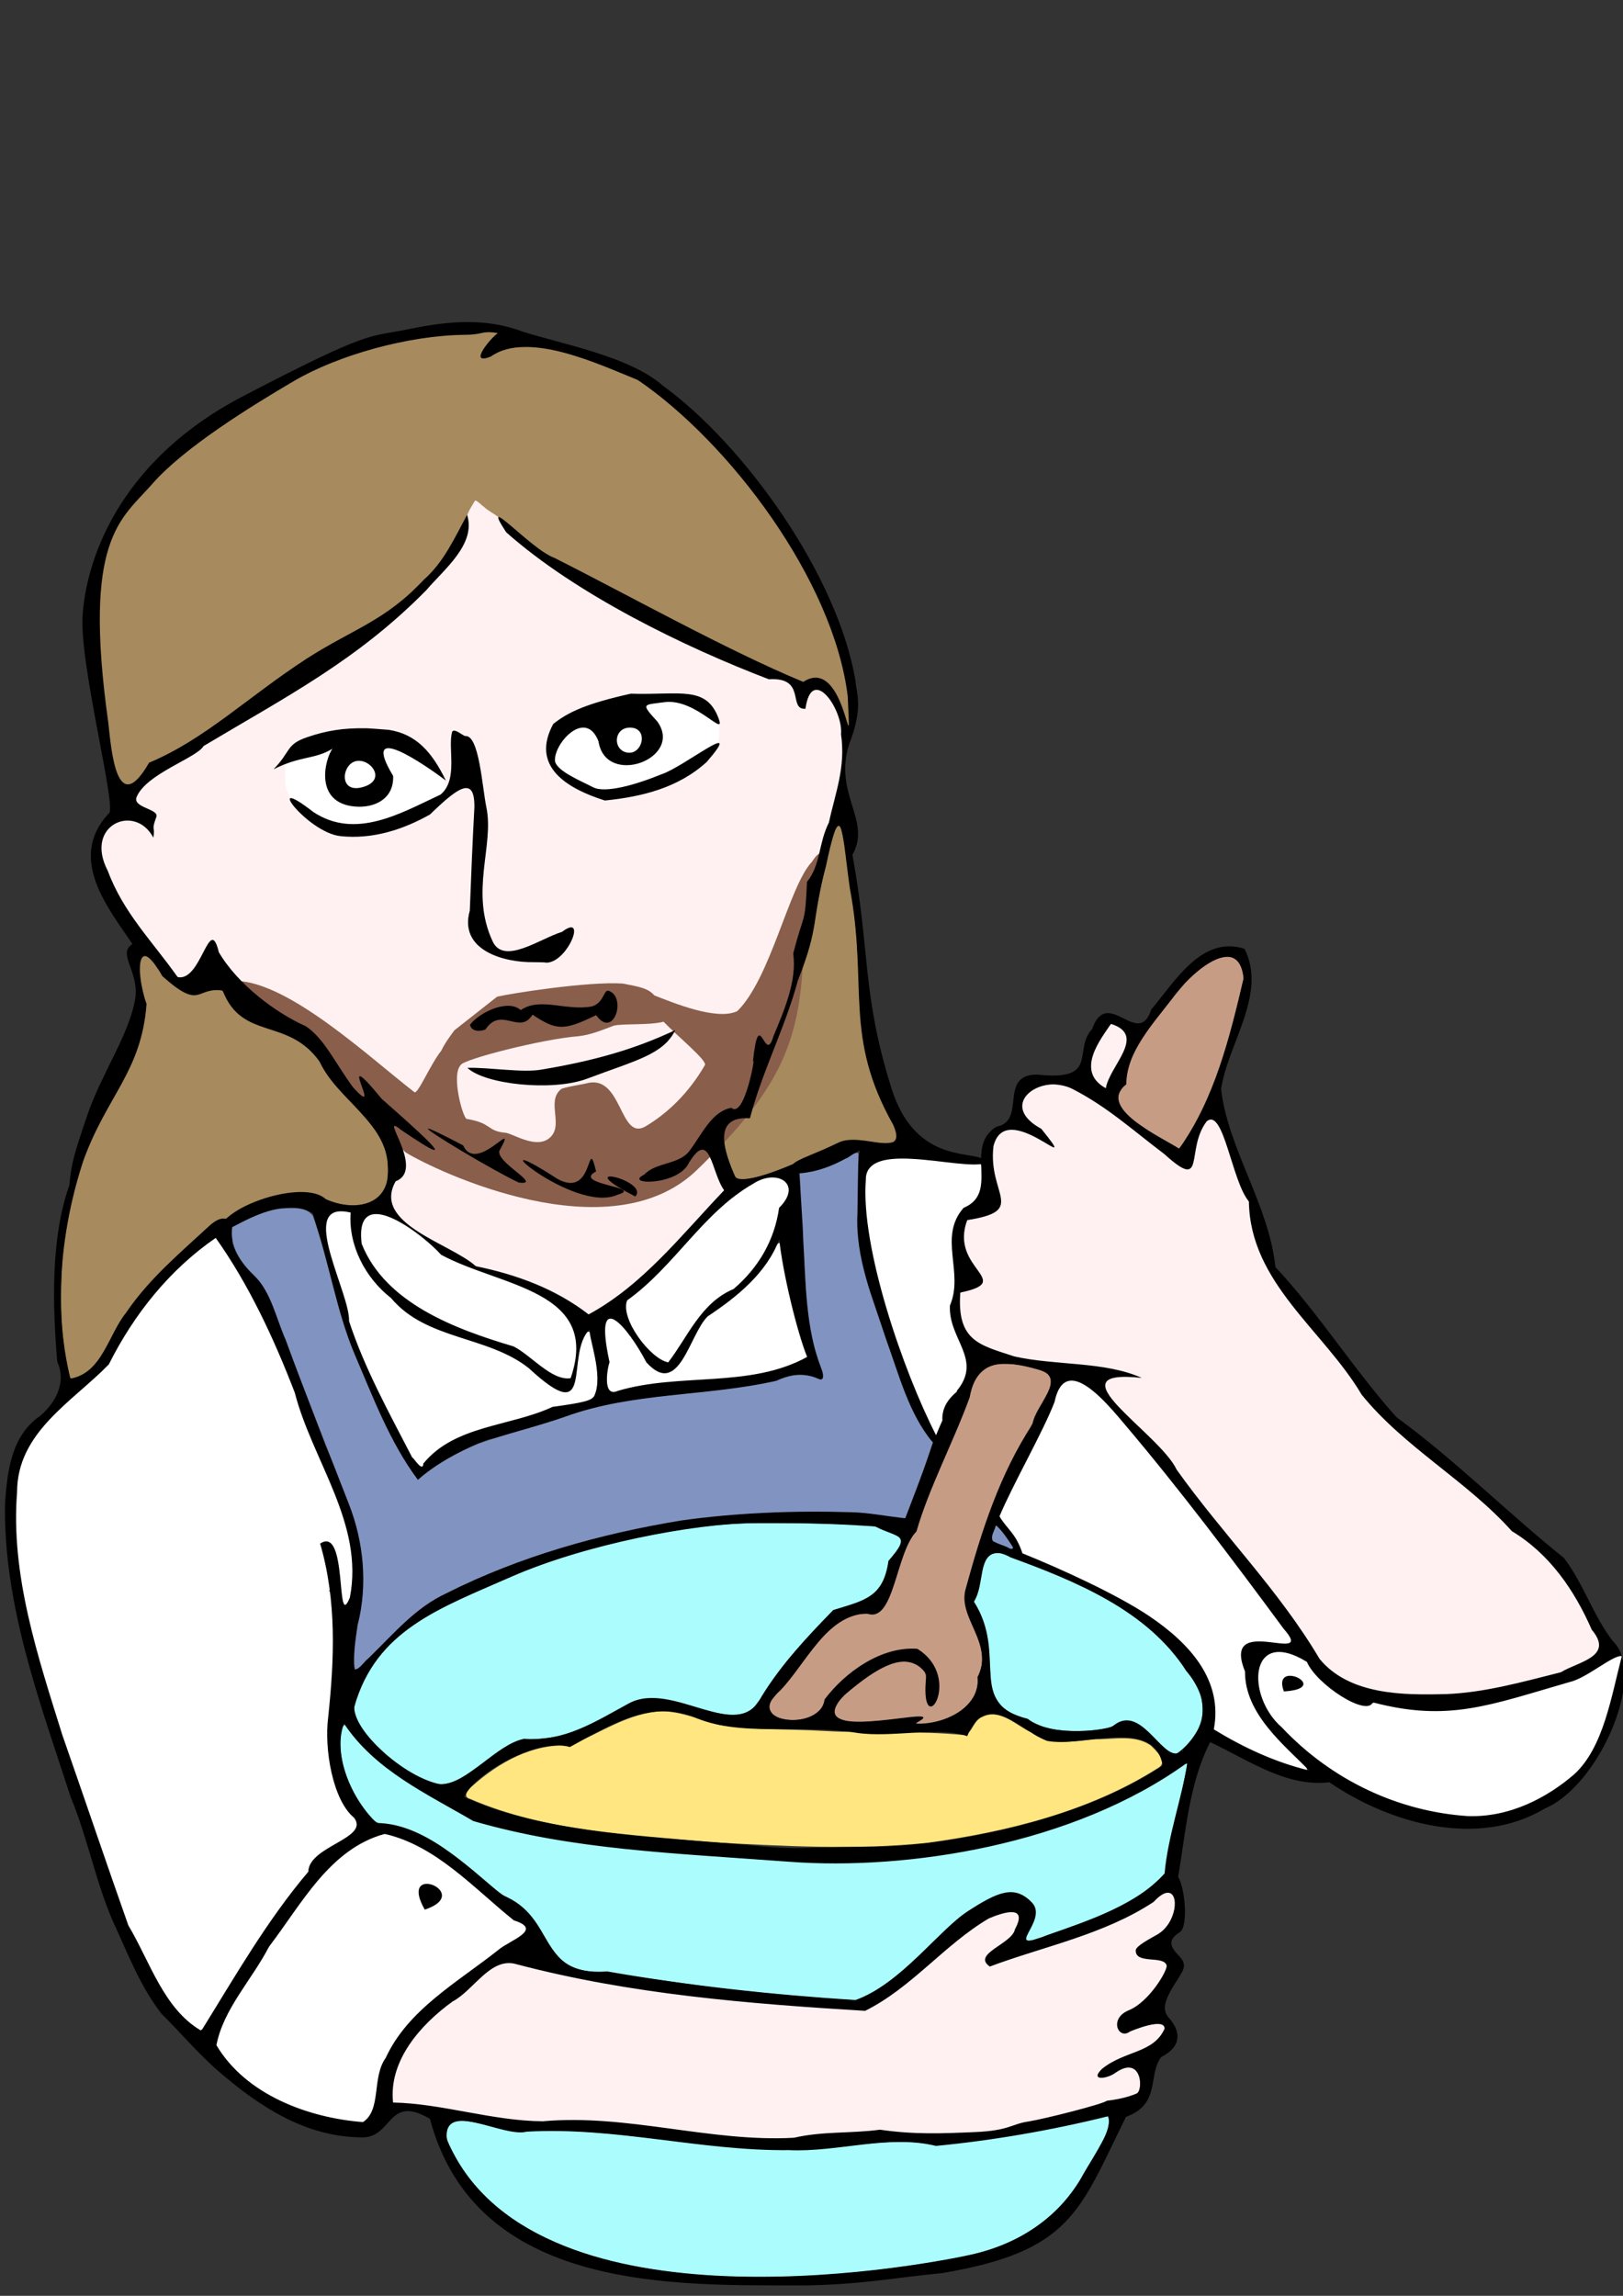 <?xml version="1.0" encoding="UTF-8" standalone="no"?>
<!-- Created with Inkscape (http://www.inkscape.org/) -->

<svg
   xmlns:dc="http://purl.org/dc/elements/1.1/"
   xmlns:cc="http://creativecommons.org/ns#"
   xmlns:rdf="http://www.w3.org/1999/02/22-rdf-syntax-ns#"
   xmlns:svg="http://www.w3.org/2000/svg"
   xmlns="http://www.w3.org/2000/svg"
   xmlns:sodipodi="http://sodipodi.sourceforge.net/DTD/sodipodi-0.dtd"
   xmlns:inkscape="http://www.inkscape.org/namespaces/inkscape"
   viewBox="0 0 744.094 1052.362"
   id="svg2"
   version="1.1"
   inkscape:version="0.91 r13725"
   sodipodi:docname="dave-chef.svg">
  <rect x="0" y="0" width="744.094" height="1052.362" fill="#333333" stroke="none"/>
  <defs
     id="defs4" />
  <sodipodi:namedview
     id="base"
     pagecolor="#ffffff"
     bordercolor="#666666"
     borderopacity="1.0"
     inkscape:pageopacity="0.0"
     inkscape:pageshadow="2"
     inkscape:zoom="0.85966495"
     inkscape:cx="449.04717"
     inkscape:cy="538.20184"
     inkscape:document-units="px"
     inkscape:current-layer="layer1"
     showgrid="false"
     inkscape:window-width="1920"
     inkscape:window-height="1138"
     inkscape:window-x="-8"
     inkscape:window-y="-8"
     inkscape:window-maximized="1"
     showguides="false" />
  <g
     inkscape:label="Layer 1"
     inkscape:groupmode="layer"
     id="layer1">
    <g
       id="g5764"
       style="fill:#ffffff;fill-opacity:1"
       transform="matrix(1.263,0,0,1.263,-41.722,-115.028)">
      <g
         style="fill:#ffffff;fill-opacity:1"
         id="g5749">
        <path
           style="opacity:1;fill:#ffffff;fill-opacity:1;fill-rule:nonzero;stroke:none;stroke-width:1;stroke-linecap:butt;stroke-linejoin:round;stroke-miterlimit:4;stroke-dasharray:none;stroke-dashoffset:0;stroke-opacity:1"
           d="m 111.428,540.242 c -3.044,1.278 -5.451,3.774 -8.065,5.753 -12.755,10.619 -22.919,24.156 -30.592,38.776 -3.273,4.661 -8.048,7.988 -12.11,11.912 -7.538,6.862 -15.634,13.873 -19.454,23.612 -3.395,8.581 -2.643,18.031 -2.585,27.064 0.489,18.379 5.252,36.298 10.389,53.842 8.659,28.117 18.692,55.785 28.234,83.609 1.084,3.383 2.355,6.685 4.221,9.72 3.975,7.249 7.334,14.865 11.857,21.798 3.325,4.654 7.102,9.297 12.162,12.118 1.738,0.29 2.163,-2.154 3.105,-3.134 11.351,-18.18 22.17,-36.822 35.893,-53.365 1.401,-1.47 1.203,-3.682 2.62,-5.148 4.158,-4.756 10.85,-6.298 15.023,-11.038 1.517,-1.652 0.864,-4.082 -0.619,-5.499 -5.589,-5.834 -7.535,-14.156 -8.608,-21.962 -1.451,-9.491 0.711,-19.004 1.073,-28.538 0.536,-10.026 0.595,-20.132 -0.545,-30.117 -0.618,-1.572 -0.243,-3.343 -0.724,-5.015 -0.698,-4.338 -1.688,-8.805 -2.748,-12.96 1.6,-1.002 3.465,0.097 3.95,1.752 2.458,6.435 1.836,13.474 3.518,20.094 0.401,1.287 1.953,0.665 2.205,-0.402 2.073,-4.12 1.655,-8.956 1.743,-13.435 -0.274,-13.469 -6.166,-25.913 -11.298,-38.095 -3.697,-8.249 -7.006,-16.641 -9.723,-25.263 -7.305,-19.563 -16.421,-38.564 -28.306,-55.781 -0.136,-0.196 -0.379,-0.312 -0.617,-0.299 z"
           id="path5739"
           inkscape:connector-curvature="0" />
        <path
           style="opacity:1;fill:#ffffff;fill-opacity:1;fill-rule:nonzero;stroke:none;stroke-width:1;stroke-linecap:butt;stroke-linejoin:round;stroke-miterlimit:4;stroke-dasharray:none;stroke-dashoffset:0;stroke-opacity:1"
           d="m 172.63,756.632 c -10.319,2.483 -18.57,10.036 -25.32,17.884 -8.418,10.728 -16.235,21.939 -23.355,33.569 -5.072,8.064 -10.988,16.207 -12.75,25.715 8.511,13.989 23.944,22.177 39.494,25.916 4.753,0.967 9.624,2.336 14.496,1.979 3.762,-2.374 4.286,-7.437 4.973,-11.46 0.398,-5.668 2.378,-11.056 5.492,-15.786 8.55,-14.348 23.185,-23.324 36.199,-33.181 3.67,-3.002 8.041,-5.049 11.605,-8.155 1.492,-1.162 0.929,-3.307 -0.774,-3.925 -6.845,-3.585 -12.024,-9.557 -18.073,-14.258 -9.176,-7.809 -19.236,-15.501 -31.193,-18.277 -0.263,-0.031 -0.53,-0.041 -0.794,-0.022 z m 15.774,18.926 c 2.344,-0.026 5.92,2.529 4.069,5.015 -1.205,1.66 -3.159,2.558 -5.022,3.27 -0.935,-2.269 -2.855,-5.332 -1.149,-7.699 0.586,-0.469 1.368,-0.613 2.101,-0.586 z"
           id="path5741"
           inkscape:connector-curvature="0" />
        <path
           style="opacity:1;fill:#ffffff;fill-opacity:1;fill-rule:nonzero;stroke:none;stroke-width:1;stroke-linecap:butt;stroke-linejoin:round;stroke-miterlimit:4;stroke-dasharray:none;stroke-dashoffset:0;stroke-opacity:1"
           d="m 421.818,592.003 c -4.269,0.188 -5.363,5.087 -6.588,8.333 -6.019,13.882 -13.371,27.222 -19.692,40.998 1.588,3.431 4.661,6.171 6.43,9.633 1.26,2.113 1.971,5.153 4.834,5.568 16.939,7.402 34.284,14.673 49.108,25.963 7.964,6.215 15.061,14.569 17.356,24.491 0.858,3.942 0.665,8.187 0.157,12.155 10.25,6.477 21.594,11.59 33.367,14.788 1.883,-0.686 -0.672,-2.397 -1.254,-3.235 -8.035,-8.521 -17.642,-17.041 -19.711,-29.176 -0.003,-3.015 -1.209,-5.799 -1.53,-8.756 -0.499,-2.533 1.192,-5.144 3.944,-5.119 4.215,-0.575 8.634,1.058 12.945,0.373 2.215,-1.058 0.148,-3.472 -0.77,-4.661 -16.926,-22.93 -34.145,-45.666 -52.196,-67.726 -6.576,-7.578 -12.64,-15.904 -20.861,-21.812 -1.647,-1.053 -3.54,-1.903 -5.536,-1.817 z"
           id="path5743"
           inkscape:connector-curvature="0" />
        <path
           style="opacity:1;fill:#ffffff;fill-opacity:1;fill-rule:nonzero;stroke:none;stroke-width:1;stroke-linecap:butt;stroke-linejoin:round;stroke-miterlimit:4;stroke-dasharray:none;stroke-dashoffset:0;stroke-opacity:1"
           d="m 359.688,511.487 c -4.192,-0.006 -9.235,0.246 -11.696,4.241 -1.795,3.262 -0.731,7.271 -0.948,10.826 0.344,14.784 4.439,29.158 8.574,43.253 4.449,14.462 10.138,28.515 16.602,42.187 1.722,1.015 2.017,-2.36 2.774,-3.552 0.969,-3.094 0.89,-6.639 3.293,-9.148 3.933,-3.966 7.641,-9.68 5.568,-15.468 -1.528,-6.22 -5.645,-11.862 -5.334,-18.436 1.194,-3.558 1.655,-7.284 1.213,-11.029 -0.063,-6.224 -1.149,-12.579 0.281,-18.644 0.995,-2.916 2.664,-5.809 5.543,-7.154 3.309,-2.43 4.498,-6.592 4.209,-10.541 0.295,-2.475 0.338,-5.485 -3.083,-4.603 -9.013,-0.485 -17.937,-2.161 -26.995,-1.932 z"
           id="path5745"
           inkscape:connector-curvature="0" />
        <path
           style="opacity:1;fill:#ffffff;fill-opacity:1;fill-rule:nonzero;stroke:none;stroke-width:1;stroke-linecap:butt;stroke-linejoin:round;stroke-miterlimit:4;stroke-dasharray:none;stroke-dashoffset:0;stroke-opacity:1"
           d="m 497.06,690.461 c -4.465,-0.154 -7.45,4.24 -7.393,8.368 -0.707,7.156 2.88,13.884 7.804,18.829 17.14,18.668 41.357,30.907 66.657,33.013 15.65,1.053 31.141,-5.796 42.24,-16.595 9.2,-10.299 11.597,-24.404 14.92,-37.334 -0.05,-1.425 1.689,-3.865 -0.005,-4.741 -3.308,0.539 -5.974,3.126 -8.944,4.571 -8.31,5.549 -18.42,7.003 -27.795,10.028 -11.258,3.298 -22.856,5.775 -34.609,4.897 -6.061,-0.028 -11.957,-1.424 -17.822,-2.564 -1.59,0.358 -3.08,1.469 -4.805,0.696 -7.019,-2.207 -13.251,-7.017 -17.741,-12.847 -2.297,-4.208 -7.389,-5.874 -11.878,-6.322 -0.21,-0.005 -0.419,-0.007 -0.629,0.002 z m 4.583,9.511 c 1.275,0.283 4.722,0.803 3.779,2.776 -1.454,1.475 -4.039,1.902 -5.941,1.782 -0.682,-1.801 -0.483,-4.857 2.162,-4.558 z"
           id="path5747"
           inkscape:connector-curvature="0" />
      </g>
      <path
         inkscape:connector-curvature="0"
         id="path5756"
         d="m 156.472,530.588 c -2.666,-0.097 -5.859,2.224 -5.158,5.112 -0.514,9.93 4.411,18.957 6.705,28.374 1.429,5.965 2.757,11.982 5.347,17.587 5.662,13.063 12.021,25.839 18.955,38.272 1.052,1.373 2.149,3.892 4.142,3.752 5.017,-6.603 12.646,-10.703 20.53,-12.989 8.64,-2.597 17.436,-4.827 25.907,-7.831 5.038,-1.651 10.816,-1.123 15.392,-4.029 2.806,-2.608 1.969,-6.978 1.798,-10.402 -0.78,-4.65 -1.078,-9.583 -2.961,-13.924 -1.864,-0.64 -2.411,2.266 -2.986,3.509 -1.997,5.364 -1.466,11.387 -3.672,16.645 -1.759,2.698 -5.251,0.581 -7.205,-0.827 -5.39,-3.806 -10.003,-8.795 -16.264,-11.252 -11.201,-5.58 -24.085,-7.366 -34.555,-14.353 -5.81,-4.656 -11.605,-9.631 -15.85,-15.806 -4.024,-6.328 -5.892,-13.757 -6.073,-21.233 -0.671,-1.243 -2.827,-0.373 -4.052,-0.606 z"
         style="opacity:1;fill:#ffffff;fill-opacity:1;fill-rule:nonzero;stroke:none;stroke-width:1;stroke-linecap:butt;stroke-linejoin:round;stroke-miterlimit:4;stroke-dasharray:none;stroke-dashoffset:0;stroke-opacity:1" />
      <path
         inkscape:connector-curvature="0"
         id="path5758"
         d="m 315.741,542.219 c -2.008,1.325 -2.403,4.254 -3.988,6.06 -5.494,8.489 -13.776,14.538 -21.792,20.437 -5.683,5.445 -6.77,14.195 -12.767,19.356 -3.394,2.403 -7.485,-0.257 -9.266,-3.362 -3.565,-5.2 -6.534,-11.253 -11.826,-14.929 -1.934,-1.6 -3.767,0.98 -3.651,2.848 -0.652,5.69 2.144,11.281 0.723,16.927 -0.004,2.43 -0.605,6.13 2.142,7.319 8.37,-1.984 16.873,-3.507 25.491,-3.961 15.119,-1.261 31.237,-1.027 44.907,-8.593 1.684,-1.276 -0.574,-3.407 -0.709,-4.986 -3.802,-11.975 -6.287,-24.335 -8.496,-36.696 -0.143,-0.276 -0.455,-0.458 -0.769,-0.422 z"
         style="opacity:1;fill:#ffffff;fill-opacity:1;fill-rule:nonzero;stroke:none;stroke-width:1;stroke-linecap:butt;stroke-linejoin:round;stroke-miterlimit:4;stroke-dasharray:none;stroke-dashoffset:0;stroke-opacity:1" />
      <path
         inkscape:connector-curvature="0"
         id="path5760"
         d="m 313.25,518.238 c -5.741,0.146 -10.103,4.558 -14.608,7.57 -11.323,8.889 -19.79,20.767 -30.325,30.506 -2.512,2.69 -5.91,4.568 -8.309,7.239 -0.213,8.34 5.359,15.593 11.535,20.597 1.447,1.135 4.407,3.059 5.461,0.426 6.404,-9.006 11.722,-19.665 21.906,-24.892 9.204,-6.669 15.037,-17.382 17.191,-28.408 0.984,-3.169 4.665,-5.767 3.436,-9.468 -0.884,-2.572 -3.763,-3.671 -6.287,-3.57 z"
         style="opacity:1;fill:#ffffff;fill-opacity:1;fill-rule:nonzero;stroke:none;stroke-width:1;stroke-linecap:butt;stroke-linejoin:round;stroke-miterlimit:4;stroke-dasharray:none;stroke-dashoffset:0;stroke-opacity:1" />
      <path
         inkscape:connector-curvature="0"
         id="path5762"
         d="m 169.406,531.536 c -4.213,-0.249 -5.885,4.619 -5.615,8.098 0.336,7.034 5.422,12.69 9.981,17.586 11.866,12.021 28.347,17.481 43.932,22.736 7.744,2.616 12.62,10.799 20.96,11.963 2.747,0.458 2.601,-3.058 3.288,-4.783 1.822,-7.143 0.348,-15.345 -5.18,-20.514 -8.318,-7.871 -19.848,-10.634 -30.202,-14.767 -5.9,-2.403 -12.527,-4.186 -16.822,-9.219 -5.296,-4.438 -10.977,-8.99 -17.758,-10.83 -0.848,-0.181 -1.715,-0.287 -2.583,-0.272 z"
         style="opacity:1;fill:#ffffff;fill-opacity:1;fill-rule:nonzero;stroke:none;stroke-width:1;stroke-linecap:butt;stroke-linejoin:round;stroke-miterlimit:4;stroke-dasharray:none;stroke-dashoffset:0;stroke-opacity:1" />
    </g>
    <path
       style="opacity:1;fill:#ffe680;fill-opacity:1;fill-rule:nonzero;stroke:none;stroke-width:1;stroke-linecap:butt;stroke-linejoin:round;stroke-miterlimit:4;stroke-dasharray:none;stroke-dashoffset:0;stroke-opacity:1"
       d="m 303.92,784.41 c -15.731,0.455 -28.859,10.188 -42.925,15.773 -16.64,-1.126 -32.497,7.744 -44.564,18.586 -1.68,1.317 -4.616,4.859 -0.97,5.779 34.619,15.031 73.081,16.199 110.096,19.877 33.23,1.779 66.728,3.707 99.906,0.267 36.644,-5.141 73.838,-14.219 105.399,-34.241 4.937,-2.663 -0.861,-8.049 -3.262,-10.339 -7.287,-5.15 -17.155,-2.75 -25.511,-2.872 -9.853,0.885 -20.662,3.282 -29.296,-3.11 -6.816,-3.15 -14.327,-11.196 -22.341,-7.152 -4.075,1.397 -4.492,6.985 -8.077,8.398 -21.38,-2.226 -43.033,-0.692 -64.506,-1.935 -16.136,-0.949 -32.54,-0.281 -48.485,-2.862 -8.383,-2.26 -16.672,-5.899 -25.463,-6.168 z"
       id="path4179"
       inkscape:connector-curvature="0" />
    <path
       style="opacity:1;fill:#fff1f1;fill-opacity:1;fill-rule:nonzero;stroke:none;stroke-width:1;stroke-linecap:butt;stroke-linejoin:round;stroke-miterlimit:4;stroke-dasharray:none;stroke-dashoffset:0;stroke-opacity:1"
       d="m 509.746,469.24 c -1.881,0.604 -2.438,2.94 -3.642,4.311 -3.309,5.15 -7.044,11.01 -5.911,17.425 0.55,3.603 3.423,6.275 6.422,8.029 1.143,-0.151 0.893,-1.824 1.398,-2.629 2.402,-6.228 6.903,-11.522 8.602,-18.032 0.879,-3.397 -1.257,-6.956 -4.454,-8.2 -0.777,-0.333 -1.526,-0.946 -2.414,-0.905 z m -26.895,27.536 c -5.401,0.132 -11.488,2.382 -13.928,7.551 -1.091,2.788 -0.314,6.041 1.719,8.202 1.756,2.266 4.296,3.649 6.53,5.346 2.133,2.324 4.181,4.91 5.793,7.618 -6.041,-2.923 -11.715,-7.556 -18.705,-7.795 -3.301,-0.461 -6.532,1.509 -7.933,4.466 -2.207,4.896 -1.579,10.542 -0.587,15.659 0.764,4.421 2.588,8.64 2.89,13.095 -0.044,3.361 -3.424,5.14 -6.249,6.01 -2.934,1.074 -6.11,1.316 -9.08,2.281 -1.168,1.953 -1.286,4.42 -1.625,6.641 -0.691,6.752 3.486,12.569 7.11,17.834 1.022,1.417 2.39,3.718 0.594,5.144 -2.599,2.254 -6.327,2.144 -9.23,3.739 -0.739,2.124 -0.243,4.536 -0.264,6.759 0.26,5.503 1.996,11.363 6.55,14.841 4.846,3.824 10.994,5.352 16.744,7.272 11.027,3.092 22.581,3.239 33.883,4.567 8.155,0.826 16.346,2.049 24.064,4.984 -4.042,0.21 -8.263,-0.497 -12.177,0.762 -2.02,0.714 -3.113,3.067 -2.19,5.046 1.9,5.001 6.436,8.254 9.899,12.116 6.688,6.94 13.919,13.395 20.039,20.86 1.872,2.701 3.388,5.638 5.48,8.197 18.589,25.122 40.167,47.982 57.284,74.184 3.068,4.624 5.604,9.807 10.135,13.24 9.242,7.75 21.537,10.4 33.279,11.245 9.469,0.268 18.969,0.322 28.421,-0.36 14.624,-1.78 28.96,-5.358 43.148,-9.233 3.925,-1.271 7.517,-3.362 11.302,-4.974 3.104,-1.614 7.115,-3.559 7.578,-7.46 0.304,-3.936 -2.986,-6.808 -4.357,-10.202 -5.478,-11.583 -12.26,-22.726 -21.534,-31.681 -3.944,-4.08 -8.512,-7.459 -13.161,-10.675 -5.165,-4.496 -9.655,-9.716 -14.902,-14.13 -17.263,-15.285 -36.814,-28.111 -52.063,-45.577 -4.76,-5.757 -8.36,-12.369 -13.156,-18.106 -10.074,-12.845 -21.551,-24.655 -30.241,-38.539 -5.968,-9.635 -10.154,-20.547 -10.856,-31.918 -0.049,-1.868 -0.381,-3.766 -1.623,-5.233 -4.189,-7.649 -6.104,-16.241 -9.045,-24.399 -1.446,-3.626 -2.4,-7.831 -5.467,-10.488 -1.38,-1.357 -3.537,-0.611 -4.419,0.917 -4.137,5.596 -4.247,12.85 -6.123,19.26 -0.228,1.528 -1.831,2.167 -3.147,1.559 -4.188,-1.771 -7.338,-5.34 -11.011,-7.965 -8.954,-6.956 -17.722,-14.184 -27.067,-20.616 -5.298,-3.38 -10.574,-6.972 -16.461,-9.25 -1.887,-0.579 -3.868,-0.829 -5.84,-0.792 z m 52.374,370.506 c -3.659,0.542 -5.702,4.121 -8.826,5.706 -12.741,7.955 -26.96,13.085 -41.205,17.63 -10.453,3.508 -21.001,6.748 -31.393,10.441 -1.162,-0.985 -2.41,-2.566 -1.307,-4.099 2.787,-3.685 7.314,-5.486 10.572,-8.698 2.182,-1.754 3.01,-4.522 3.923,-7.05 0.714,-1.624 0.613,-4.109 -1.376,-4.735 -3.594,-0.937 -7.236,0.761 -10.597,1.882 -5.033,2.205 -9.382,5.69 -13.758,8.959 -12.846,10.047 -24.44,21.766 -38.246,30.53 -2.154,1.249 -4.339,2.636 -6.651,3.465 -41.433,-2.396 -82.926,-5.696 -123.761,-13.292 -12.596,-2.276 -25.001,-5.314 -37.442,-8.288 -4.258,-0.895 -8.436,1.423 -11.773,3.84 -5.714,4.68 -10.569,10.422 -16.927,14.291 -7.836,5.849 -14.988,12.833 -20.266,21.109 -4.588,7.342 -7.288,16.15 -6.291,24.845 0.82,0.92 2.477,0.183 3.645,0.427 13.075,0.699 25.938,3.578 38.86,5.667 10.495,1.783 21.253,3.238 31.856,2.412 13.067,-0.466 26.11,0.247 39.055,1.951 17.463,2.038 34.854,5.061 52.44,5.916 6.556,0.098 13.144,0.318 19.682,-0.244 12.055,-2.445 24.478,-1.934 36.7,-3.213 4.184,-0.157 8.298,0.963 12.495,1.033 12.12,0.553 24.283,0.431 36.386,-0.422 4.947,-0.259 9.79,-1.359 14.449,-3.016 6.259,-1.861 12.761,-2.684 19.063,-4.399 7.946,-1.915 15.842,-4.056 23.61,-6.592 4.575,-1.156 9.657,-1.293 13.672,-4.017 1.43,-1.507 0.93,-3.89 0.994,-5.79 0.056,-3.311 -2.893,-6.719 -6.392,-5.985 -3.811,0.692 -6.575,3.943 -10.454,4.471 -0.9,0.354 -3.077,-0.035 -2.18,-1.369 2.776,-3.987 7.56,-5.739 11.798,-7.694 5.985,-2.547 12.903,-4.392 16.883,-9.965 1.612,-1.501 2.623,-5.209 -0.55,-5.41 -4.843,-0.332 -9.492,1.646 -13.908,3.393 -1.623,1.141 -4.333,1.11 -5.068,-1.065 -1.161,-2.756 0.467,-5.868 3.011,-7.169 3.713,-1.907 7.31,-4.131 10.168,-7.226 3.667,-3.896 6.968,-8.321 8.868,-13.359 0.845,-1.832 -1.015,-3.302 -2.653,-3.573 -3.332,-1.063 -7.131,-0.293 -10.175,-2.192 -1.419,-0.989 -1.328,-3.248 0.21,-4.084 4.473,-3.822 10.934,-5.386 13.896,-10.851 2.045,-3.64 3.564,-8.218 1.995,-12.306 -0.582,-1.082 -1.752,-1.97 -3.031,-1.864 z"
       id="path4187"
       inkscape:connector-curvature="0" />
    <path
       style="opacity:1;fill:#a78a5d;fill-opacity:1;fill-rule:nonzero;stroke:none;stroke-width:1;stroke-linecap:butt;stroke-linejoin:round;stroke-miterlimit:4;stroke-dasharray:none;stroke-dashoffset:0;stroke-opacity:1"
       d="m 226.375,151.995 c -0.256,-0.004 -0.54,0.018 -0.846,0.069 -0.485,-0.03 -0.972,-0.018 -1.457,-0.003 -10.679,1.434 -21.59,1.244 -32.285,3.055 -20.188,3.342 -40.125,9.458 -57.873,19.802 -19.132,11.272 -38.226,22.955 -54.998,37.61 -8.145,7.33 -15.564,15.481 -22.291,24.123 -8.682,12.201 -10.539,27.688 -11.04,42.268 -0.52,21.886 2.545,43.645 5.388,65.281 1.074,5.009 1.68,10.681 5.25,14.634 2.542,2.295 5.88,-0.237 7.583,-2.353 2.209,-2.189 3.366,-5.407 5.911,-7.213 19.626,-8.561 36.223,-22.367 53.407,-34.848 11.551,-8.501 23.54,-16.419 36.253,-23.102 10.666,-5.747 21.351,-11.84 29.96,-20.505 6.229,-5.939 12.649,-11.927 16.747,-19.617 4.319,-6.993 7.762,-14.498 11.948,-21.543 2.883,2.168 5.449,4.885 8.727,6.555 7.44,3.913 12.892,10.595 19.847,15.228 8.277,5.605 17.586,9.433 26.315,14.256 31.427,16.222 62.58,33.092 95.083,47.101 2.699,-1.336 6.047,-2.51 9.026,-1.112 6.125,3.776 8.23,11.116 10.471,17.467 0.169,1.073 1.809,5.525 2.012,2.498 -0.32,-8.927 -0.808,-17.911 -3.203,-26.567 -7.373,-29.229 -22.775,-55.819 -40.954,-79.619 -14.787,-18.933 -31.63,-36.545 -51.341,-50.399 -6.837,-3.9 -14.426,-6.26 -21.696,-9.211 -10.501,-3.794 -21.457,-7.426 -32.779,-6.826 -5.022,-0.26 -9.943,1.183 -14.209,3.798 -1.351,0.783 -2.968,1.048 -4.473,0.949 0.069,-3.82 3.427,-6.556 5.751,-9.228 2.042,-1.243 1.56,-2.523 -0.234,-2.55 z M 384.525,378.639 c -0.074,-0.01 -0.152,-0.01 -0.234,0.003 -2.377,1.748 -2.325,5.452 -3.359,8.034 -3.929,14.601 -6.362,29.61 -9.386,44.352 -6.881,24.384 -16.56,47.874 -24.971,71.757 -1.041,3.072 -2.041,6.16 -2.814,9.312 -4.442,0.127 -10.486,1.234 -11.576,6.399 -1.174,7.081 1.797,14.145 4.668,20.471 1.78,2.889 5.914,1.311 8.611,0.981 8.319,-1.889 16.302,-5.149 23.726,-9.255 6.092,-2.393 11.88,-5.674 18.143,-7.593 7.446,-1.227 14.943,2.034 22.315,0.407 2.987,-1.863 0.646,-5.982 -0.316,-8.382 -7.31,-13.312 -12.614,-27.831 -14,-42.993 -2.18,-20.8 -1.4,-41.895 -5.043,-62.576 -1.664,-9.918 -2.165,-20.091 -4.752,-29.824 -0.183,-0.447 -0.497,-1.023 -1.014,-1.092 z M 66.285,438.081 c -2.584,1.106 -2.176,4.863 -2.358,7.213 0.27,7.619 4.341,14.935 2.121,22.567 -3.621,23.417 -20.413,41.712 -27.839,63.802 -4.785,14.314 -7.974,29.208 -9.546,44.214 -1.139,18.501 -1.299,37.373 3.314,55.449 1.518,1.734 4.052,-0.552 5.699,-1.058 8.496,-4.56 11.427,-14.542 16.318,-22.197 10.836,-18.31 27.053,-32.492 42.848,-46.399 1.88,-1.862 4.294,-2.828 6.843,-3.164 3.973,-2.354 7.668,-5.275 12.116,-6.806 9.278,-3.957 19.634,-6.082 29.602,-4.064 6.694,3.83 14.746,6.392 22.404,4.042 5.563,-1.408 9.979,-6.479 9.859,-12.345 1.077,-8.09 -1.359,-16.355 -6.587,-22.609 -7.99,-10.471 -18.573,-18.967 -24.86,-30.707 -4.784,-6.645 -12.023,-11.019 -19.763,-13.403 -8.688,-2.899 -18.565,-6.435 -22.66,-15.363 -0.872,-2.909 -2.697,-4.67 -5.771,-3.48 -4.285,0.284 -8.471,3.767 -12.666,1.235 -6.189,-2.959 -11.166,-7.957 -14.865,-13.662 -1.183,-1.23 -2.38,-3.035 -4.21,-3.265 z"
       id="path4216"
       inkscape:connector-curvature="0" />
    <path
       style="opacity:1;fill:#abfdfd;fill-opacity:1;fill-rule:nonzero;stroke:none;stroke-width:1;stroke-linecap:butt;stroke-linejoin:round;stroke-miterlimit:4;stroke-dasharray:none;stroke-dashoffset:0;stroke-opacity:1"
       d="m 349.409,698.123 c -13.024,0.094 -26.034,1.016 -38.87,3.317 -28.894,4.686 -57.424,12.384 -84.077,24.621 -19.341,8.477 -40.158,16.996 -53.447,34.251 -5.073,6.83 -9.154,14.708 -10.757,23.092 1.647,8.714 8.521,15.243 14.814,20.979 6.93,5.718 14.607,11.183 23.447,13.356 7.877,0.82 14.304,-5.029 20.404,-9.127 5.937,-4.097 11.615,-9.091 18.695,-11.028 8.592,-0.585 17.44,-0.945 25.413,-4.646 9.744,-3.754 18.448,-10.158 28.113,-13.654 11.257,-2.526 22.222,3.004 33.163,5.354 6.447,1.692 14.881,3.135 19.8,-2.614 5.883,-7.647 10.721,-16.129 17.181,-23.331 6.101,-7.034 12.352,-14.171 19.045,-20.52 7.956,-2.906 18.273,-4.576 22.387,-13.003 2.236,-4.361 2.032,-9.803 5.78,-13.331 1.489,-2.032 4.434,-5.78 1.226,-7.669 -4.018,-1.962 -8.219,-3.978 -12.542,-4.959 -14.719,-0.768 -29.452,-1.161 -44.192,-1.075 -1.861,-0.019 -3.723,-0.023 -5.583,-0.01 z m 107.613,13.667 c -5.121,0.22 -6.406,6.173 -7.142,10.214 -0.792,4.224 -1.856,8.427 -3.428,12.37 6.552,10.092 6.927,22.507 7.627,34.152 -0.019,7.129 3.695,14.44 10.503,17.252 4.84,1.618 9.284,4.153 14.019,6.002 8.206,2.118 16.892,1.938 25.277,1.159 3.775,-0.178 7.06,-2.202 10.335,-3.618 6.203,-1.861 10.963,3.899 15.033,7.605 3.101,2.457 5.686,6.704 9.973,6.967 4.514,-2.595 7.766,-7.123 10.348,-11.576 2.332,-4.535 1.967,-9.991 1.149,-14.865 -3.162,-8.148 -8.885,-14.999 -14.439,-21.627 -9.533,-10.695 -21.287,-19.151 -34.039,-25.595 -13.808,-7.252 -28.49,-12.648 -43.02,-18.204 -0.719,-0.168 -1.458,-0.264 -2.197,-0.237 z M 158.031,790.582 c -1.995,1.425 -1.63,4.684 -1.968,6.9 -0.529,13.06 5.524,25.588 13.798,35.363 1.814,2.392 4.559,3.685 7.546,3.411 16.919,2.365 30.395,14.071 43.242,24.522 4.91,4.386 10.168,8.39 15.995,11.467 9.321,6.438 12.767,18.024 20.49,25.926 5.997,5.727 14.695,5.746 22.421,6.32 20.575,2.536 41.037,6.108 61.693,8.106 16.979,1.813 34.109,3.359 51.082,4.345 18.809,-7.373 31.43,-24.023 46.436,-36.737 7.226,-5.646 15.162,-11.561 24.567,-12.419 5.308,-0.151 11.796,4.143 11.26,9.968 -0.723,4.038 -3.562,7.47 -4.424,11.366 1.948,1.417 4.732,-0.573 6.861,-0.866 15.573,-5.509 31.593,-10.619 45.577,-19.622 4.258,-2.863 8.109,-6.36 11.615,-10.057 1.585,-16.967 7.448,-33.168 10.145,-49.957 -1.763,-0.9 -4.158,2.505 -6.165,3.337 -37.028,24.065 -80.756,36.102 -124.39,40.431 -24.78,2.67 -49.735,1.068 -74.519,-0.752 -40.223,-3.036 -80.945,-5.365 -119.889,-16.552 -9.691,-3.937 -18.399,-9.939 -27.467,-15.08 -12.492,-7.456 -24.462,-16.472 -32.895,-28.495 -0.16,-0.428 -0.472,-0.979 -1.011,-0.925 z m 350.326,179.39 c -2.588,0.167 -5.261,1.168 -7.852,1.65 -23.231,5.358 -46.848,9.316 -70.551,11.677 -14.971,-2.861 -30.231,-1.138 -45.188,0.836 -14.31,1.427 -28.867,0.9 -43.254,0.537 -34.168,-2.397 -68.141,-9.787 -102.558,-7.743 -6.947,0.636 -13.416,-2.767 -20.197,-3.845 -4.322,-0.783 -10.63,-2.655 -13.368,2.091 -2.272,4.966 1.642,10.054 3.763,14.345 9.959,17.865 27.167,30.505 45.718,38.396 21.561,9.578 45.238,13.234 68.598,15.1 37.833,2.309 75.909,-0.824 113.15,-7.65 16.666,-2.799 33.276,-8.794 45.851,-20.446 10.28,-9.459 16.753,-22.139 23.457,-34.189 1.74,-3.285 2.828,-7.064 2.432,-10.759 z"
       id="path4251"
       inkscape:connector-curvature="0" />
    <path
       style="opacity:1;fill:#c79c85;fill-opacity:1;fill-rule:nonzero;stroke:none;stroke-width:1;stroke-linecap:butt;stroke-linejoin:round;stroke-miterlimit:4;stroke-dasharray:none;stroke-dashoffset:0;stroke-opacity:1"
       d="m 562.838,438.515 c -0.323,0.004 -0.655,0.032 -0.999,0.086 -7.66,0.97 -13.517,6.887 -18.656,12.167 -8.039,9.658 -16.465,19.224 -22.552,30.281 -2.622,4.704 -3.856,9.967 -4.624,15.235 -1.377,2.638 -4.165,5.065 -3.213,8.407 2.063,6.564 8.755,10.091 14.002,13.842 4.402,2.817 8.948,5.394 13.457,8.032 2.077,-1.08 2.847,-4.088 4.399,-5.891 13.46,-22.054 20.038,-47.396 25.529,-72.398 -0.018,-4.312 -2.497,-9.813 -7.344,-9.761 z M 457.964,625.18 c -6.71,0.381 -11.788,6.638 -13.023,12.976 -6.981,20.537 -17.222,39.859 -24.039,60.485 -1.822,5.101 -5.489,9.281 -6.905,14.577 -3.222,8.099 -4.504,17.185 -9.738,24.244 -2.995,3.793 -8.284,1.358 -12.283,2.846 -11.136,3.243 -17.79,13.654 -24.606,22.236 -4.311,6.02 -9.35,11.46 -13.975,17.203 -2.149,3.408 0.994,7.366 4.52,7.963 6.681,1.8 15.429,0.592 19.368,-5.689 1.394,-5.34 6.368,-8.612 10.005,-12.424 9.075,-8.128 21.129,-14.902 33.666,-13.11 8.051,4.491 12.048,15.742 7.484,24.004 -0.895,1.835 -3.524,1.205 -3.44,-0.89 -1.181,-4.517 0.833,-9.624 -1.376,-13.852 -3.762,-4.331 -10.297,-5.333 -15.418,-2.937 -8.796,3.703 -16.653,9.619 -23.23,16.483 -2.006,2.001 -3.842,6.055 -0.834,8.054 5.508,3.242 12.298,1.714 18.35,1.529 6.778,-0.317 13.66,-2.026 20.389,-1.499 -0.595,1.217 -3.604,2.051 -2.377,3.189 10.006,-0.644 21.346,-4.122 26.293,-13.627 1.92,-3.957 1.576,-8.516 3.085,-12.616 2.072,-10.42 -5.2,-19.346 -7.206,-29.072 -0.623,-7.775 2.977,-15.131 4.767,-22.559 6.028,-20.284 13.899,-40.108 24.927,-58.231 2.508,-5.482 5.308,-10.82 8.064,-16.187 1.597,-2.883 2.4,-7.526 -1.228,-9.262 -6.097,-2.892 -13.158,-3.962 -19.876,-3.83 -0.461,-0.029 -0.916,-0.028 -1.364,-0.003 z"
       id="path4260"
       inkscape:connector-curvature="0" />
    <path
       style="opacity:1;fill:#fff1f1;fill-opacity:1;fill-rule:nonzero;stroke:none;stroke-width:1;stroke-linecap:butt;stroke-linejoin:round;stroke-miterlimit:4;stroke-dasharray:none;stroke-dashoffset:0;stroke-opacity:1"
       d="m 217.716,229.583 c -1.285,2.292 -2.937,4.494 -3.639,7.043 0.864,4.49 0.324,9.268 -1.999,13.273 -4.198,7.394 -10.438,13.277 -16.153,19.475 -18.494,19.488 -40.592,35.153 -63.502,49.002 -12.74,7.876 -25.836,15.161 -38.578,23.03 -1.697,1.319 -3.113,2.942 -5.05,3.952 -7.713,4.948 -16.499,8.48 -23.092,15.007 -1.574,1.845 -3.726,3.928 -3.473,6.555 0.854,2.483 3.841,3.132 5.879,4.334 1.194,0.779 3.681,1.281 3.109,3.215 -0.54,2.199 -1.494,4.379 -1.03,6.696 -0.027,0.565 0.172,2.664 -0.492,1.209 -3.059,-4.921 -9.458,-7.999 -15.107,-5.922 -5.386,1.851 -8.939,7.609 -8.346,13.248 0.412,5.721 3.482,10.745 5.561,15.958 6.152,13.115 15.723,24.164 24.368,35.654 1.953,2.232 3.309,5.053 5.643,6.917 2.496,0.477 4.886,-1.328 6.44,-3.127 3.468,-4 5.049,-9.234 8.324,-13.35 0.832,-1.261 1.924,0.088 2.193,1 0.84,2.169 1.413,4.459 2.854,6.351 7.815,11.591 18.879,20.712 30.888,27.702 4.588,2.529 9.591,4.653 13.017,8.802 6.507,7.5 10.854,16.596 17.258,24.17 1.22,1.134 2.343,2.946 4.132,3.101 1.163,-0.507 0.006,-2.033 -0.053,-2.913 -0.521,-2.089 -1.589,-4.185 -1.812,-6.259 3.191,2.024 5.337,5.31 7.913,8.032 6.715,7.026 14.4,13.033 21.243,19.926 1.56,1.594 3.447,3.26 4.7,4.957 -3.867,-1.345 -7.115,-3.988 -10.567,-6.127 -2.474,-1.486 -4.684,-3.545 -7.339,-4.665 -1.337,0.324 -0.18,2.004 0.009,2.814 2.044,5.587 5.268,11.243 4.615,17.363 -0.226,2.357 -2.023,4.083 -4.022,5.106 -2.099,2.192 -2.65,5.535 -2.481,8.477 0.274,4.817 3.883,8.53 7.331,11.512 9.363,7.728 21.18,11.649 30.829,18.947 2.912,1.652 6.425,1.68 9.563,2.738 4.06,0.885 14.896,6.249 19.022,6.441 10.752,6.834 17.465,14.821 24.155,14.592 8.099,-0.276 15.824,-10.37 26.228,-20.413 5.434,-4.731 10.384,-10.11 15.371,-15.348 6.761,-7.286 13.525,-14.573 20.202,-21.933 0.813,-1.124 -0.811,-2.213 -1.081,-3.3 -2.404,-4.797 -3.38,-10.27 -6.38,-14.762 -0.924,-1.562 -3.11,-1.811 -4.388,-0.54 -3.653,2.751 -4.803,7.772 -8.916,10.037 -4.965,2.977 -10.95,4.179 -16.698,3.395 -0.595,-0.03 -1.341,-0.661 -0.526,-1.042 2.859,-2.491 6.107,-4.581 9.8,-5.582 4.641,-1.67 10.186,-2.766 13.047,-7.231 4.431,-5.695 7.691,-12.534 13.644,-16.868 1.542,-0.887 3.239,-1.929 5.036,-1.964 1.677,1.032 3.741,-0.205 4.439,-1.864 3.021,-5.5 4.559,-11.699 5.672,-17.833 0.429,-4.28 0.589,-8.677 1.996,-12.784 0.159,-0.729 0.955,-0.991 1.316,-0.277 1.16,1.244 1.86,3.352 3.646,3.776 1.831,-0.922 1.984,-3.412 2.855,-5.065 3.681,-9.215 7.805,-18.526 8.762,-28.508 0.29,-4.613 -0.278,-9.394 1.34,-13.8 1.95,-6.567 4.338,-13.121 4.5,-20.051 0.25,-2.555 0.135,-5.223 0.587,-7.704 4.797,-6.286 5.398,-14.465 7.762,-21.746 0.995,-2.942 2.272,-5.778 2.883,-8.846 2.492,-10.232 5.821,-20.544 5.148,-31.21 -0.231,-5.887 -0.178,-12.063 -3.009,-17.415 -1.774,-3.487 -3.971,-7.357 -7.784,-8.876 -2.512,-0.885 -4.593,1.533 -5.275,3.697 -0.658,1.538 -0.862,3.287 -1.338,4.831 -1.697,0.026 -2.939,-1.372 -3.226,-2.939 -0.986,-3.429 -1.546,-7.793 -5.206,-9.461 -2.671,-1.386 -5.771,-0.957 -8.609,-1.579 -12.29,-4.464 -24.266,-9.739 -36.133,-15.204 -26.113,-12.292 -51.599,-26.371 -74.412,-44.172 -3.274,-2.805 -6.989,-5.185 -9.655,-8.609 -1.356,-1.787 -2.134,-3.931 -3.33,-5.793 -2.081,-1.5 -4.415,-2.681 -6.338,-4.426 -1.341,-0.959 -2.474,-2.315 -3.936,-3.033 l -0.214,0.147 -0.092,0.063 z m -20.361,288.471 c 5.007,2.276 10.028,4.606 14.752,7.438 1.157,1.737 2.762,3.73 5.097,3.624 5.424,0.245 9.373,-4.312 13.73,-6.624 -0.483,2.246 -2.589,4.187 -2.177,6.579 1.367,3.303 4.569,5.356 7.098,7.716 1.653,1.564 3.789,2.815 4.927,4.82 -3.284,0.827 -6.034,-1.628 -8.819,-2.902 -11.519,-6.333 -23.019,-12.786 -33.921,-20.154 -0.214,-0.155 -0.498,-0.348 -0.688,-0.498 z m 73.826,13.573 c 0.77,1.594 1.49,3.386 1.593,5.147 -1.131,0.727 -2.681,1.899 -1.814,3.432 1.794,1.862 4.617,2.225 6.951,3.125 1.791,0.41 3.602,1.314 5.44,1.267 0.771,-0.938 -0.99,-1.402 -1.5,-1.937 -1.019,-0.833 -2.407,-1.634 -2.927,-2.824 1.981,-0.591 4.048,0.478 5.974,1.04 2.55,1.124 5.585,2.401 6.729,5.132 0.152,0.71 -0.05,2.622 -1.146,1.647 -1.465,-0.521 -2.759,-1.836 -4.263,-1.964 -2.521,1.862 -5.82,2.537 -8.807,2.927 -6.076,0.249 -11.976,-1.762 -17.54,-4.06 -6.668,-2.979 -13.147,-6.653 -18.717,-11.379 -0.529,-0.447 -1.322,-1.446 -0.043,-0.731 5.706,2.411 10.652,6.3 16.168,9.092 2.736,1.24 6.206,1.51 8.62,-0.576 2.902,-2.314 3.669,-6.248 5.281,-9.339 z"
       id="path4290"
       inkscape:connector-curvature="0"
       sodipodi:nodetypes="cccccccccccccccccccccccccccccccccccccccccsccccccccccccccccccccccccccccccccccccccccccccccccccccccccccccccccccccccc" />
    <path
       style="opacity:1;fill:#895e4b;fill-opacity:1;fill-rule:nonzero;stroke:none;stroke-width:1;stroke-linecap:butt;stroke-linejoin:round;stroke-miterlimit:4;stroke-dasharray:none;stroke-dashoffset:0;stroke-opacity:1"
       d="m 375.557,391.389 c -0.54,0.084 -1.375,0.88 -2.577,2.557 l -0.735,1.1 c -10.524,11.04 -18.823,53.38 -34.229,68.445 -9.392,4.483 -29.341,-3.84 -38.017,-7.206 -2.906,-3.266 -6.456,-3.892 -14.375,-5.428 -15.655,-1.132 -52.121,4.588 -57.76,6.044 l -19.521,15.363 c -1.566,2.072 -4.541,6.118 -6.017,9.354 -4.96,6.132 -10.846,20.324 -12.362,18.998 -20.903,-16.196 -56.88,-49.953 -81.389,-51.022 -7.859,-6.624 44.244,36.612 45.74,38.702 14.554,24.267 3.795,13.993 31.701,39.982 14.213,8.68 93.578,46.534 133.438,8.084 39.86,-38.45 47.392,-60.164 48.956,-100.743 0.243,-10.539 10.924,-44.816 7.147,-44.231 z m -71.338,76.958 c 6.912,7.104 20.126,17.867 18.952,19.891 -7.591,13.082 -17.292,22.145 -27.104,28.012 -11.933,7.135 -10.699,-23.137 -26.377,-19.854 -1.617,0.534 -11.375,1.991 -12.454,2.858 -7.126,5.734 1.815,17.049 -5.687,22.69 -6.05,4.549 -16.129,-2.097 -19.603,-2.69 -8.944,-0.696 -6.029,-4.394 -18.005,-6.362 -1.604,-0.264 -7.242,-19.863 -2.739,-24.67 0.782,-2.552 37.475,-11.987 54.161,-13.253 5.593,-0.649 10.823,-2.839 16.022,-4.819 4.239,-1.05 16.063,-0.077 22.833,-1.803 z"
       id="path4309"
       inkscape:connector-curvature="0"
       sodipodi:nodetypes="cccccccccccccscccsscsscscccc" />
    <path
       sodipodi:nodetypes="zccssccccccccccccccssssccccccccccccccccccccccccccccczzzscccsccccccccccccccccccccccccccccccccssccccccczzcccccccsscccccccccccccccccccccccccccccccccccccccscccccccccsccccccccccccccscccscccscccscccccscccccscccccccccccsccccccccccccccccccccccccccsccccccccccccccscccccccccccccccsccccccscssscccccccsccccccsccccscsccsccscccsccccccccccccccscsccssscscccccsccscccccccccccscssccccccscccccc"
       inkscape:connector-curvature="0"
       id="path4164"
       d="m 37.857,282.307 c -1.438,23.112 16.222,89.471 11.937,90.653 -19.149,20.527 0.043,43.579 10.935,59.777 -7.328,4.506 3.538,12.7 1.157,25.691 -3.008,16.405 -15.394,33.847 -21.773,52.518 -6.38,18.67 -7.426,22.573 -8.32,32.389 -8.396,23.627 -7.863,53.613 -5.534,80.98 4.08,8.501 -0.013,17.951 -7.729,24.616 -13.199,9.004 -15.15,24.889 -16.222,40.11 -0.858,46.715 16.152,91.664 30.125,134.794 8.362,20.147 12.091,42.173 21.324,61.215 5.391,11.873 10.905,25.858 20.212,37.94 10.058,10.01 18.508,20.296 29.543,29.247 20.889,17.592 40.469,27.16 61.609,27.479 15.148,0.971 12.12,-20.187 31.98,-8.486 21.227,79.622 113.071,76.149 169.245,76.386 27.34,-0.112 44.962,-3.755 65.56,-5.655 59.382,-10.025 62.915,-28.335 84.326,-71.631 16.041,-5.796 9.9,-18.97 16.101,-27.398 10.056,-5.1 8.636,-12.162 3.736,-17.778 -2.041,-2.339 -3.687,-5.35 1.25,-13.669 4.937,-8.319 7.939,-10.184 2.861,-15.336 -5.078,-5.153 -3.397,-7.808 0.73,-10.488 4.127,-2.68 2.198,-21.001 -0.767,-25.252 3.494,-20.749 5.022,-42.968 14.666,-61.851 17.248,8.033 34.818,20.753 54.63,18.407 27.898,19.018 68.117,30.375 98.829,12.027 21.886,-9.18 41.728,-49.987 35.292,-69.885 -4.851,18.599 -8.406,41.956 -21.861,54.223 -12.164,10.522 -29.458,19.87 -48.899,19.129 -31.778,-2.154 -62.318,-16.45 -85.128,-40.655 -16.49,-14.267 -15.227,-46.411 11.502,-30.024 4.409,10.415 27.492,25.305 30.197,18.547 34.717,9.136 53.472,1.293 90.144,-9.277 7.991,-1.805 19.31,-12.084 24.017,-12.027 -0.863,-2.629 -2.168,-4.904 -4.012,-6.673 -8.921,-11.41 -13.521,-26.402 -22.48,-38.189 -25.73,-20.585 -49.76,-44.81 -76.79,-64.536 -19.632,-21.861 -35.461,-47.401 -55.501,-68.808 -2.984,-28.579 -21.78,-54.214 -24.922,-81.633 3.311,-21.255 21.176,-43.517 10.749,-64.277 -19.73,-6.282 -31.992,15.181 -42.774,27.852 -5.879,18.325 -20.08,-11.045 -27.097,8.959 -9.014,9.579 3.7,24.027 -25.161,20.855 -18.065,-0.062 -4.671,21.256 -18.693,23.893 -5.835,3.616 -6.941,8.889 -7.036,14.412 -6.844,-2.943 -30.955,0.686 -41.171,-32.224 -13.513,-43.141 -9.659,-62.374 -17.834,-106.811 8.935,-15.905 -8.779,-27.618 -1.502,-50.724 6.724,-16.924 3.21,-23.918 2.979,-28.5 -7.785,-48.401 -50.979,-108.738 -88.406,-135.838 -15,-13.385 -46.845,-19.208 -64.18,-24.744 -16.593,-6.235 -32.991,-5.134 -52.166,-1.194 -19.175,3.94 -16.517,-0.209 -75.773,30.589 -59.256,30.797 -72.468,77.765 -73.906,100.877 z M 743.53,759.022 c 0.009,0.028 0.02,0.055 0.03,0.084 0.008,-0.029 0.015,-0.06 0.022,-0.089 -0.016,-4.3e-4 -0.036,0.005 -0.052,0.005 z M 213.278,153.475 c 8.743,-0.071 6.976,-2.023 15.153,-0.804 -2.363,0.954 -14.71,15.365 -3.378,10.747 17.01,-12.065 50.096,3.856 67.354,10.754 41.619,28.334 89.7,91.407 96.258,145.016 1.782,38.852 -0.44,-19.63 -20.392,-6.621 -34.999,-14.485 -79.645,-39.501 -114.191,-56.89 -10.175,-3.389 -34.918,-31.37 -21.995,-11.679 32.065,28.44 81.489,52.494 120.423,67.378 17.433,-1.15 8.531,14.055 16.767,13.509 2.852,-20.592 17.401,0.418 16.303,11.724 2.254,15.133 -2.767,27.304 -5.541,40.401 -4.75,9.257 -3.85,19.801 -10.066,27.213 -0.863,20.461 -1.405,13.577 -6.319,32.924 1.788,12.191 -4.076,25.972 -9.068,37.822 -3.905,13.985 -6.556,-15.672 -9.42,11.941 1.737,-6.082 -3.607,26.317 -9.869,20.892 -9.064,1.701 -13.429,12.097 -19.095,19.58 -4.718,6.59 -15.326,5.185 -20.843,11.04 -9.818,4.801 15.515,5.25 20.466,-5.376 9.893,-16.219 10.217,4.465 16.177,12.555 -19.515,20.415 -37.218,43.403 -62.137,56.902 -15.143,-11.688 -32.798,-18.214 -51.708,-22.093 -11.636,-10.55 -47.783,-19.398 -36.759,-38.931 14.062,-5.363 -8.738,-32.658 2.466,-23.558 33.274,22.644 4.726,-2.188 -8.814,-14.18 -23.188,-28.11 2.018,11.429 -13.183,-5.332 -8.347,-11.329 -13.015,-22.137 -21.649,-27.997 -13.477,-5.953 -31.194,-19.048 -39.898,-33.95 -4.373,-18.219 -7.957,13.871 -18.906,11.383 -11.605,-16.425 -24.85,-29.415 -31.988,-48.647 -11.075,-21.098 12.506,-31.179 20.873,-15.238 0.992,-5.561 -1.142,-2.632 1.373,-9.482 1.386,-3.775 -11.187,-4.182 -9.005,-9.251 4.604,-10.697 27.561,-17.827 30.65,-23.249 37.923,-22.646 70.493,-39.32 102.071,-71.397 8.404,-9.823 22.951,-21.146 18.774,-34.591 -5.316,9.666 -10.629,21.776 -19.886,29.76 -17.539,18.838 -32.253,22.447 -53.507,36.054 -27.338,17.751 -46.74,37.073 -72.432,47.813 -14.756,25.736 -17.276,-5.216 -18.676,-18.257 -11.966,-85.06 6.016,-93.348 20.251,-109.655 14.235,-16.307 44.744,-35.287 64.843,-47.06 20.098,-11.772 52.296,-20.955 78.526,-21.169 z m 171.176,224.948 c 2.117,-0.236 2.993,13.523 5.174,28.747 8.472,44.673 -3.149,67.854 20.021,108.663 6.725,16.095 -14.659,2.711 -25.245,7.921 -10.585,5.21 -18.686,7.502 -20.853,9.891 -7.395,3.083 -22.402,8.975 -26.335,6.101 -4.96,-11.321 -11.188,-28.386 6.589,-27.129 5.689,-21.642 16.159,-41.592 21.985,-63.123 10.202,-25.911 5.977,-26.587 12.965,-52.825 2.713,-12.925 4.429,-18.105 5.699,-18.246 z M 66.456,438.241 c 1.65,0.024 4.245,2.616 7.973,9.198 18.014,16.06 15.092,4.752 27.649,6.624 8.994,23.185 29.955,12.032 44.492,32.626 7.838,17.16 30.812,27.826 31.252,48.016 1.503,17.829 -14.823,20.946 -28.372,15.065 -8.358,-8.165 -36.937,-0.057 -45.844,9.055 -1.573,-0.663 -3.861,-0.125 -7.142,2.634 -13.545,12.555 -28.152,24.703 -38.645,40.253 -8.029,9.786 -10.957,27.75 -25.538,30.226 -8.09,-32.904 -4.264,-68.891 5.906,-99.85 10.905,-30.118 26.625,-40.755 29.001,-71.874 -3.432,-9.652 -4.363,-22.027 -0.732,-21.975 z m 496.352,0.336 c 3.775,0.082 6.631,2.824 7.344,10.017 -6.378,26.696 -13.236,55.193 -29.548,77.939 -8.228,-5.368 -38.104,-18.682 -24.226,-29.521 -0.011,-14.706 12.003,-27.392 21.156,-39.41 4.209,-6.51 16.969,-19.206 25.274,-19.026 z m -53.476,30.759 c 16.665,5.198 -0.698,19.182 -2.333,29.499 -14.355,-7.817 -2.129,-22.808 2.333,-29.499 z m -26.722,27.723 c 3.337,0.021 7.043,0.927 9.521,2.325 15.545,8.043 26.628,18.209 41.762,29.689 19.343,17.509 9.403,-1.927 19.309,-15.038 7.765,-6.63 11.496,27.414 19.376,36.7 0.542,37.343 34.171,58.93 51.693,88.548 19.54,24.16 48.025,39.312 68.889,62.586 17.311,10.441 28.675,27.046 36.633,45.21 10.465,12.4 -6.535,14.66 -14.138,19.442 -18.33,4.647 -35.169,9.306 -52.544,10.022 -19.355,0.531 -44.379,0.537 -58.115,-16.113 -18.663,-31.57 -44.383,-57.068 -65.53,-86.758 -8.039,-17.052 -58.337,-46.614 -16.012,-42.078 -17.183,-7.673 -39.388,-5.546 -58.443,-9.837 -15.734,-5.227 -26.381,-6.881 -24.739,-29.267 25.628,-5.337 -5.275,-10.75 3.184,-33.218 27.65,-4.315 9.416,-11.512 12.01,-33.844 5.736,-23.239 42.053,16.955 21.935,-8.007 -16.507,-8.959 -6.607,-20.019 5.208,-20.362 z m -286.268,20.298 c -2.47,-0.052 29.535,19.075 41.454,24.697 11.864,1.498 -12.263,-9.979 -8.518,-15.146 8.495,-15.544 -10.786,11.676 -16.954,-1.896 -10.506,-5.489 -15.159,-7.637 -15.982,-7.655 z m 197.745,9.899 c -1.845,17.641 -3.383,43.669 4.513,64.356 5.108,11.519 16.88,59.281 29.267,69.523 -4.434,11.521 -8.583,24.746 -13.161,34.907 -24.17,-4.584 -41.73,-4.117 -83.488,-1.492 -41.758,2.626 -120.836,25.043 -145.761,48.667 -24.925,23.624 -25.241,33.49 -21.662,1.62 9.464,-29.115 -3.462,-56.291 -14.621,-82.376 -4.645,-12.443 -24.27,-66.206 -28.069,-73.15 -2.013,-2.372 -11.621,-9.354 -14.54,-19.608 0.291,-1.474 0.369,-4.458 -0.281,-6.969 10.775,-6.373 27.176,-13.128 37.178,-6.471 5.057,16.834 10.104,36.885 14.961,55.23 10.039,22.696 18.281,47.368 33.356,67.402 0.743,-3.164 21.092,-15.521 32.401,-19.146 12.951,-2.448 20.389,-6.05 33.208,-9.595 31.927,-12.367 66.805,-9.796 99.786,-17.124 15.874,-10.516 26.853,12.837 16.619,-13.844 -7.188,-26.438 -3.597,-57.5 -7.61,-81.35 5.365,0.105 15.731,-2.066 27.903,-10.579 z m 19.201,3.812 c 12.544,-0.088 28.939,3.574 36.542,2.53 0.202,8.062 1.265,16.169 -8.054,20.056 -11.811,13.421 0.318,29.591 -6.274,44.793 -0.759,15.516 15.209,24.68 3.078,39.2 1.748,-0.26 -7.136,4.151 -6.518,13.462 -0.99,2.118 -1.951,4.413 -2.903,6.772 -15.251,-29.775 -34.557,-86.09 -32.214,-116.841 -0.203,-7.752 6.994,-9.907 16.342,-9.973 z m -142.18,0.123 c -1.606,0.434 -2.546,16.61 -15.812,9.021 -39.942,-25.82 7.478,16.728 27.866,7.418 12.566,-3.569 -21.289,-4.66 -9.869,-10.673 -0.976,-3.977 -1.547,-5.578 -2.027,-5.758 -0.054,-0.02 -0.106,-0.021 -0.158,-0.008 z m 8.552,8.091 c -2.554,0.09 -1.269,2.548 11.608,9.179 4.062,-4.378 -7.874,-9.31 -11.608,-9.179 z m 74.632,0.449 c 6.947,0.078 10.784,6.165 2.895,13.938 -2.156,15.112 -9.555,27.495 -20.86,37.193 -15.071,6.322 -20.89,21.816 -29.972,33.625 -8.232,-1.556 -22.185,-20.051 -18.831,-28.416 21.685,-15.465 34.749,-40.33 57.701,-53.412 3.155,-2.069 6.349,-2.958 9.068,-2.927 z m -197.686,15.504 c 1.203,0.02 2.583,0.214 4.16,0.597 -1.126,14.856 6.628,29.916 18.515,39.168 16.238,19.413 44.24,17.132 63.155,32.147 30.968,28.699 16.256,-6.231 27.871,-17.731 -0.327,4.232 6.375,20.996 2.227,30.241 -1.048,2.335 -4.699,3.23 -19.193,5.233 -19.559,9.095 -44.866,8.343 -59.249,25.98 -0.23,4.51 -4.791,-3.218 -5.058,-2.693 -10.499,-20.328 -21.859,-40.796 -29.003,-62.586 0.51,-12.328 -21.473,-50.661 -3.425,-50.357 z m 15.405,1.285 c 8.77,-0.394 24.033,11.84 30.209,18.631 27.248,14.759 73.371,16.15 59.397,56.586 -8.687,1.352 -18.023,-10.494 -26.207,-14.579 -26.658,-7.899 -58.787,-19.846 -69.594,-47.025 -1.21,-9.734 1.601,-13.406 6.195,-13.613 z m -73.116,10.912 c 15.16,21.314 26.712,46.166 36.248,70.938 8.093,31.344 31.884,60.118 25.25,93.937 -6.67,16.33 -0.658,-33.331 -13.617,-24.749 7.609,26.131 6.528,52.736 3.684,79.604 -1.891,14.74 2.129,38.045 11.849,46.041 7.342,9.502 -20.743,12.934 -20.961,24.769 -18.986,22.366 -33.743,48.255 -48.63,72.228 l -0.727,0.478 C 74.989,920.656 68.693,899.03 58.837,882.551 48.625,853.663 38.743,824.355 28.569,795.265 17.386,759.443 4.819,722.02 7.827,683.965 7.846,656.516 33.178,642.596 49.881,625.429 61.456,602.346 77.765,581.992 98.896,567.433 Z m 258.358,0.683 c 1.663,15.586 8.139,42.3 12.789,53.886 -26.248,14.476 -58.555,7.087 -86.874,15.578 -6.952,3.067 -4.845,-9.917 -3.716,-13.188 -7.837,-35.986 8.96,-15.282 16.863,0.049 15.065,16.672 19.669,-12.736 28.12,-21.028 13.468,-8.941 27.071,-19.913 32.818,-35.297 z m 102.713,57.03 c 4.667,-0.16 10.113,0.987 16.024,2.646 14.03,3.581 -1.626,16.535 -2.545,24.912 -15.089,22.978 -23.374,48.784 -30.641,75.372 -4.182,13.469 13.427,25.46 5.341,40.692 1.525,13.812 -15.286,22.053 -28.638,21.289 l 0,-0.003 c 21.539,-11.143 -55.717,12.036 -32.436,-13.107 9.387,-7.488 27.829,-24.058 37.671,-9.447 -3.903,33.041 18.051,2.129 -4.16,-11.709 -16.413,-1.253 -33.048,10.597 -42.547,23.205 -1.641,14.915 -38.284,11.101 -20.283,-4.148 11.845,-12.277 21.176,-34.823 39.792,-35.227 12.495,4.744 13.096,-28.072 22.631,-37.62 5.754,-20.066 16.877,-40.829 24.397,-61.493 2,-11.201 7.615,-15.097 15.393,-15.363 z m 31.287,7.711 c 7.58,-0.044 18.136,12.66 23.817,19.368 25.78,30.405 49.804,62.365 73.459,94.4 15.587,17.689 -28.99,-8.159 -17.733,19.516 -0.163,19.669 18.398,34.08 29.398,45.42 -15.65,-3.787 -30.085,-10.527 -43.698,-18.843 4.24,-22.242 -10.607,-39.081 -29.472,-51.836 -14.851,-10.004 -40.696,-21.781 -58.262,-28.864 -3.133,-9.466 -7.107,-11.035 -10.531,-16.975 6.282,-14.922 20.147,-39.016 25.267,-52.465 1.479,-7.048 4.31,-9.701 7.756,-9.721 z m -34.45,66.623 c 0,0 4.874,5.025 7.716,10.601 -5.239,-1.965 -4.321,-2.279 -9.487,-3.708 0.339,-4.709 0.014,-1.874 1.771,-6.893 z m -101.045,-1.319 c 21.251,0.06 32.356,0.685 45.528,1.531 10.011,5.382 17.352,2.98 6.034,15.783 -2.345,17.098 -11.539,18.229 -25.302,22.542 -11.546,11.876 -23.724,24.648 -32.9,39.703 -10.689,21.932 -40.573,-7.714 -60.761,3.05 -15.373,8.372 -29.605,17.736 -48.039,16.264 -12.738,2.501 -25.827,20.5 -38.12,20.924 -16.955,-3.145 -40.431,-24.734 -39.76,-35.632 10.075,-35.178 38.703,-44.927 72.075,-59.602 33.372,-14.675 83.596,-24.431 111.48,-24.554 3.486,-0.015 6.727,-0.018 9.763,-0.01 z m 101.382,13.741 c 1.651,-0.067 3.665,0.525 6.15,1.975 29.199,10.606 63.127,24.422 80.499,51.974 11.689,13.686 9.579,26.934 -3.716,37.753 -7.697,2.537 -17.459,-23.644 -30.249,-12.039 -12.168,3.09 -30.09,3.038 -38.668,-3.706 -28.308,-6.873 -8.899,-29.092 -24.648,-53.701 5.018,-7.637 1.716,-21.896 10.631,-22.256 z m -306.192,17.033 c -0.044,-0.003 -0.089,0.12 -0.126,0.471 0.352,0.65 0.256,-0.465 0.126,-0.471 z m 440.386,39.22 c -2.65,0.053 -4.715,1.876 -2.703,7.181 14.955,-0.927 7.762,-7.282 2.703,-7.181 z m -287.134,16.264 c 4.282,-0.02 8.649,0.661 13.11,2.279 21.747,10.035 49.725,3.198 75.826,7.662 16.089,2.27 38.008,-3.18 50.29,1.475 9.062,-22.125 25.134,-1.896 36.747,2.192 16.619,3.119 49.043,-11.241 52.887,11.277 -38.831,26.243 -101.262,37.286 -134.466,37.289 -33.204,0.004 -29.306,1.827 -59.594,-1.174 -30.288,-3 -88.41,-4.076 -126.121,-21.679 3.548,-9.726 32.643,-27.526 48.404,-22.934 13.425,-7.298 27.627,-16.315 42.919,-16.387 z m -146.488,5.623 c 14.287,21.552 38.285,32.342 59.264,44.69 45.261,13.173 90.948,14.643 144.947,18.673 53.999,4.03 130.356,-7.654 182.45,-45.444 -2.615,16.795 -8.921,33.568 -10.444,50.805 -12.426,14.15 -34.932,21.674 -53.222,28.049 -22.635,8.981 0.479,-6.237 -7.578,-14.703 -8.057,-8.466 -15.91,-4.722 -29.292,3.879 -13.382,8.601 -30.842,33.439 -51.632,40.796 -38.03,-2.419 -76.228,-6.553 -113.798,-13.114 -32.829,2.421 -22.68,-24.958 -48.312,-35.082 -16.336,-13.697 -35.828,-32.757 -57.294,-32.949 -11.032,-9.983 -20.611,-31.19 -15.09,-45.6 z m 384.313,12.101 c 0.068,-0.039 0.194,0.031 0.395,0.321 -0.295,0.893 -0.6,-0.205 -0.395,-0.321 z m -365.663,38.488 c 23.633,5.378 40.918,24.974 59.227,39.637 13.856,4.313 -2.117,9.144 -7.235,13.64 -18.666,14.785 -41.378,27.31 -51.516,49.395 -6.472,8.976 -1.812,23.771 -10.417,29.427 -25.174,-1.927 -53.762,-12.587 -67.19,-35.242 3.123,-16.568 16.373,-30.115 24.103,-45.171 14.909,-19.421 27.713,-44.773 53.027,-51.686 z m 19.657,22.892 c -3.623,-0.192 -6.434,2.765 -1.275,11.827 13.598,-4.534 6.57,-11.546 1.275,-11.827 z m 339.246,4.084 c 5.625,-0.289 4.24,14.022 -4.648,19.124 -3.822,2.194 -9.897,5.343 -9.926,7.312 -0.096,6.491 12.733,2.154 14.158,6.819 0.644,2.107 -7.941,16.777 -17.294,20.589 -9.353,3.812 -4.8,13.698 0.441,9.815 1.4,-0.637 16.051,-6.661 15.928,-1.332 -5.156,11.396 -18.246,9.906 -28.737,18.439 -5.848,5.782 2.722,4.483 6.308,1.697 12.034,-8.343 12.826,8.265 9.549,9.603 -3.277,1.337 -7.282,2.52 -13.556,3.272 -1.79,1.514 -28.113,8.242 -36.1,9.534 -7.523,1.09 -8.7,4.154 -24.204,4.821 -15.505,0.667 -27.82,1.201 -43.775,-1.085 -13.05,1.78 -26.343,0.646 -39.407,3.697 -38.59,2.102 -76.316,-11.027 -115.14,-7.556 -23.095,-0.134 -46.306,-8.189 -68.655,-8.584 -2.076,-19.22 12.668,-35.771 27.304,-46.33 9.774,-5.114 17.516,-20.77 29.459,-17.031 52.153,13.732 106.025,18.065 159.676,21.321 21.356,-10.628 36.298,-30.301 56.675,-42.344 7.187,-3.064 18.082,-6.271 11.992,4.984 -1.273,6.706 -19.953,11.279 -11.507,17.06 24.437,-9.178 52.362,-14.607 75.096,-29.625 2.663,-2.893 4.788,-4.119 6.362,-4.2 z M 507.936,970.078 c 2.776,5.739 -6.53,17.79 -12.113,28.017 -5.583,10.227 -20.636,28.736 -50.297,35.321 -29.662,6.585 -202.824,36.874 -240.674,-52.744 -1.944,-18.442 25.871,-0.622 36.608,-3.551 41.061,-2.315 79.633,8.902 120.257,8.463 22.468,1.031 45.565,-7.288 67.39,-1.933 25.773,-2.47 52.885,-7.129 78.83,-13.573 z"
       style="fill:#000000" />
    <path
       style="opacity:1;fill:#8193c0;fill-opacity:1;fill-rule:nonzero;stroke:none;stroke-width:1;stroke-linecap:butt;stroke-linejoin:round;stroke-miterlimit:4;stroke-dasharray:none;stroke-dashoffset:0;stroke-opacity:1"
       d="m 392.898,528.432 c -1.624,-0.056 -3.713,2.304 -5.263,2.661 -6.455,3.587 -13.549,6.164 -20.954,6.73 0.21,9.896 1.292,20.548 1.586,30.747 1.242,19.788 1.002,40.21 8.362,58.946 0.699,1.699 1.781,6.178 -1.699,4.404 -6.114,-2.774 -13.021,-1.835 -18.912,0.984 -31.859,7.282 -65.593,5.182 -96.652,16.397 -13.225,4.71 -26.989,7.748 -40.184,12.5 -9.932,4.123 -19.463,9.441 -27.595,16.532 -12.841,-17.217 -20.44,-37.623 -28.853,-57.227 -8.698,-20.502 -11.807,-42.815 -19.26,-63.728 -3.188,-4.558 -9.98,-3.508 -14.806,-3.374 -7.914,0.994 -15.284,4.957 -22.18,8.503 -1.325,8.678 3.913,16.315 9.916,21.972 8.016,7.922 10.08,19.619 14.525,29.57 9.222,25.269 19.282,50.229 28.993,75.296 6.876,17.524 8.657,36.955 4.153,55.267 -1.077,6.774 -2.226,13.812 -1.413,20.633 2.52,-0.182 4.202,-3.825 6.353,-5.23 11.189,-10.758 21.373,-23.199 35.795,-29.765 33.576,-16.888 70.279,-27.13 107.248,-33.242 25.812,-3.655 52.07,-4.611 78.119,-3.837 8.356,0.163 16.779,2.012 24.865,2.725 4.356,-11.49 8.976,-23.037 12.601,-34.697 -11.11,-13.431 -15.362,-30.808 -21.255,-46.865 -6.146,-18.803 -14.266,-37.684 -13.285,-57.844 0.082,-9.292 0.307,-18.582 0.456,-27.874 -0.21,-0.119 -0.431,-0.177 -0.663,-0.185 z m 63.908,170.872 -0.321,0.178 -0.03,0.015 c -0.409,2.158 -2.529,4.685 -1.231,6.863 2.246,1.474 5.049,1.946 7.393,3.272 0.653,0.617 2.359,0.423 1.605,-0.725 -2.215,-3.367 -4.466,-6.894 -7.418,-9.603 z"
       id="path4328"
       inkscape:connector-curvature="0" />
    <g
       id="g6253"
       transform="matrix(1.212,0,0,1.212,-27.285,-94.901)">
      <path
         sodipodi:nodetypes="ccccccccccccccc"
         inkscape:connector-curvature="0"
         id="path5970"
         d="m 169.295,360.745 c -6.959,-0.565 -13.144,-1.834 -22.667,1.032 -5.077,2.376 -10.82,2.823 -15.994,4.866 -0.685,0.961 -0.125,2.428 -0.307,3.585 -0.038,2.786 -0.16,5.706 1.231,8.234 0.54,1.42 1.603,2.553 3.015,3.109 4.032,2.412 7.523,5.774 12.058,7.287 3.843,1.425 7.973,1.931 12.048,1.503 8.92,-0.585 17.086,-4.667 25.07,-8.347 2.233,-1.219 4.864,-1.913 6.725,-3.709 1.267,-1.173 0.821,-3.245 0.022,-4.556 -0.745,-0.757 -1.178,-1.716 -1.76,-2.558 -3.962,-3.283 -8.485,-5.833 -12.98,-8.31 -2.014,-1.008 -4.167,-2.075 -6.462,-2.136 z"
         style="opacity:1;fill:#ffffff;fill-opacity:1;fill-rule:nonzero;stroke:none;stroke-width:1;stroke-linecap:butt;stroke-linejoin:round;stroke-miterlimit:4;stroke-dasharray:none;stroke-dashoffset:0;stroke-opacity:1" />
      <path
         sodipodi:nodetypes="cccccccccccc"
         inkscape:connector-curvature="0"
         id="path5972"
         d="m 275.577,343.185 c -2.773,0.247 -5.627,0.437 -8.283,1.298 -6.324,3.435 -21.897,-3.907 -34.316,16.985 -0.899,2.087 -1.875,4.999 0.022,6.837 3.587,3.742 8.545,5.64 13.081,7.938 3.573,1.939 7.803,1.005 11.578,0.31 6.587,-1.512 13.044,-3.715 19.127,-6.665 5.444,-2.997 10.668,-6.385 16.003,-9.562 0.81,-0.989 1.84,-2.046 1.739,-3.46 -0.038,-1.593 0.357,-3.362 -0.318,-4.853 -2.147,-2.102 -4.906,-3.475 -7.382,-5.153 -3.38,-2.025 -7.272,-3.571 -11.251,-3.676 z"
         style="opacity:1;fill:#ffffff;fill-opacity:1;fill-rule:nonzero;stroke:none;stroke-width:1;stroke-linecap:butt;stroke-linejoin:round;stroke-miterlimit:4;stroke-dasharray:none;stroke-dashoffset:0;stroke-opacity:1" />
      <path
         style="fill:#000000"
         d="m 231.785,352.114 c -8.727,16.145 5.282,24.432 19.541,28.943 13.85,-1.405 27.63,-4.673 38.526,-14.584 14.925,-17.29 -8.524,1.831 -17.049,4.638 -9.488,3.887 -21.276,7.348 -25.935,4.934 -4.659,-2.414 -14.318,-6.354 -14.43,-10.202 -0.195,-6.709 11.683,-19.591 16.47,-7.162 2.689,17.457 32.242,6.586 22.311,-7.432 -6.385,-7.065 -5.621,-6.259 2.794,-7.404 11.846,-1.42 23.299,14.036 20.286,6.053 -4.707,-12.468 -14.616,-8.646 -33.185,-9.242 -16.796,3.743 -23.736,6.986 -29.329,11.458 z m -70.495,1.63 c -9.022,-0.204 -15.539,0.955 -22.608,3.378 -8.079,2.769 -5.976,5.21 -12.697,12.139 10.159,-5.185 15.544,-3.66 22.264,-7.772 -2.899,4.056 -7.01,20.548 8.609,21.86 7.246,0.609 14.745,-2.834 14.362,-11.609 -12.955,-21.515 12.128,-4.116 19.941,1.75 -5.307,-10.915 -11.259,-17.513 -21.507,-19.147 -1.335,-0.103 -7.076,-0.571 -8.365,-0.6 z m 37.246,2.927 c -0.75,0.063 -4.042,-3.079 -4.966,-1.659 -1.823,6.158 2.424,18.133 -4.415,23.807 -14.779,6.885 -32.077,17.243 -48.135,6.572 -19.741,-15.358 -2.253,7.79 10.23,9.132 12.482,1.342 24.117,-2.669 33.92,-8.183 10.578,-10.268 16.925,-14.847 16.792,-2.751 -0.619,11.283 -1.293,27.002 -1.738,39.117 -4.257,14.965 12.863,19.688 24.235,19.492 1.643,0.066 3.294,-0.027 4.929,0.188 7.999,-0.341 15.349,-18.988 5.726,-11.647 -8.196,2.46 -21.989,12.692 -26.233,3.617 -8.761,-18.733 0.622,-36.162 -2.378,-50.663 -1.613,-7.798 -2.718,-27.466 -7.967,-27.023 z m 62.718,-3.171 c 6.678,0.408 4.292,10.363 -1.432,9.44 -5.724,-0.923 -5.246,-9.848 1.432,-9.44 z m -104.161,12.679 c 5.411,-1.308 12.029,7.071 2.752,9.776 -9.277,2.705 -8.162,-8.468 -2.752,-9.776 z"
         id="path4164-6"
         inkscape:connector-curvature="0"
         sodipodi:nodetypes="cccszccccsccccccsssccccccccccccssccczzzzzz" />
    </g>
    <path
       sodipodi:nodetypes="cccccccccccccc"
       inkscape:connector-curvature="0"
       id="path4164-64"
       d="m 279.082,454.173 c -2.364,-0.818 -2.122,5.687 -7.902,7.199 -12.033,2.087 -23.495,-4.462 -32.449,1.639 -5.757,-5.247 -19.026,1.035 -23.24,6.74 0.757,3.614 5.606,2.908 7.13,2.089 7.124,-10.786 15.735,2.793 21.518,-6.742 11.073,7.356 14.355,7.43 29.188,0.216 7.91,11.295 14.197,-8.218 5.755,-11.141 z m 30.506,18.04 c -14.959,6.913 -31.867,13.141 -61.072,18.031 -8.766,1.651 -24.391,-1.06 -34.228,-0.762 7.986,7.6 38.593,10.88 54.599,5.075 22.575,-8.522 35.192,-11.118 40.701,-22.344 z"
       style="fill:#000000" />
  </g>
</svg>
